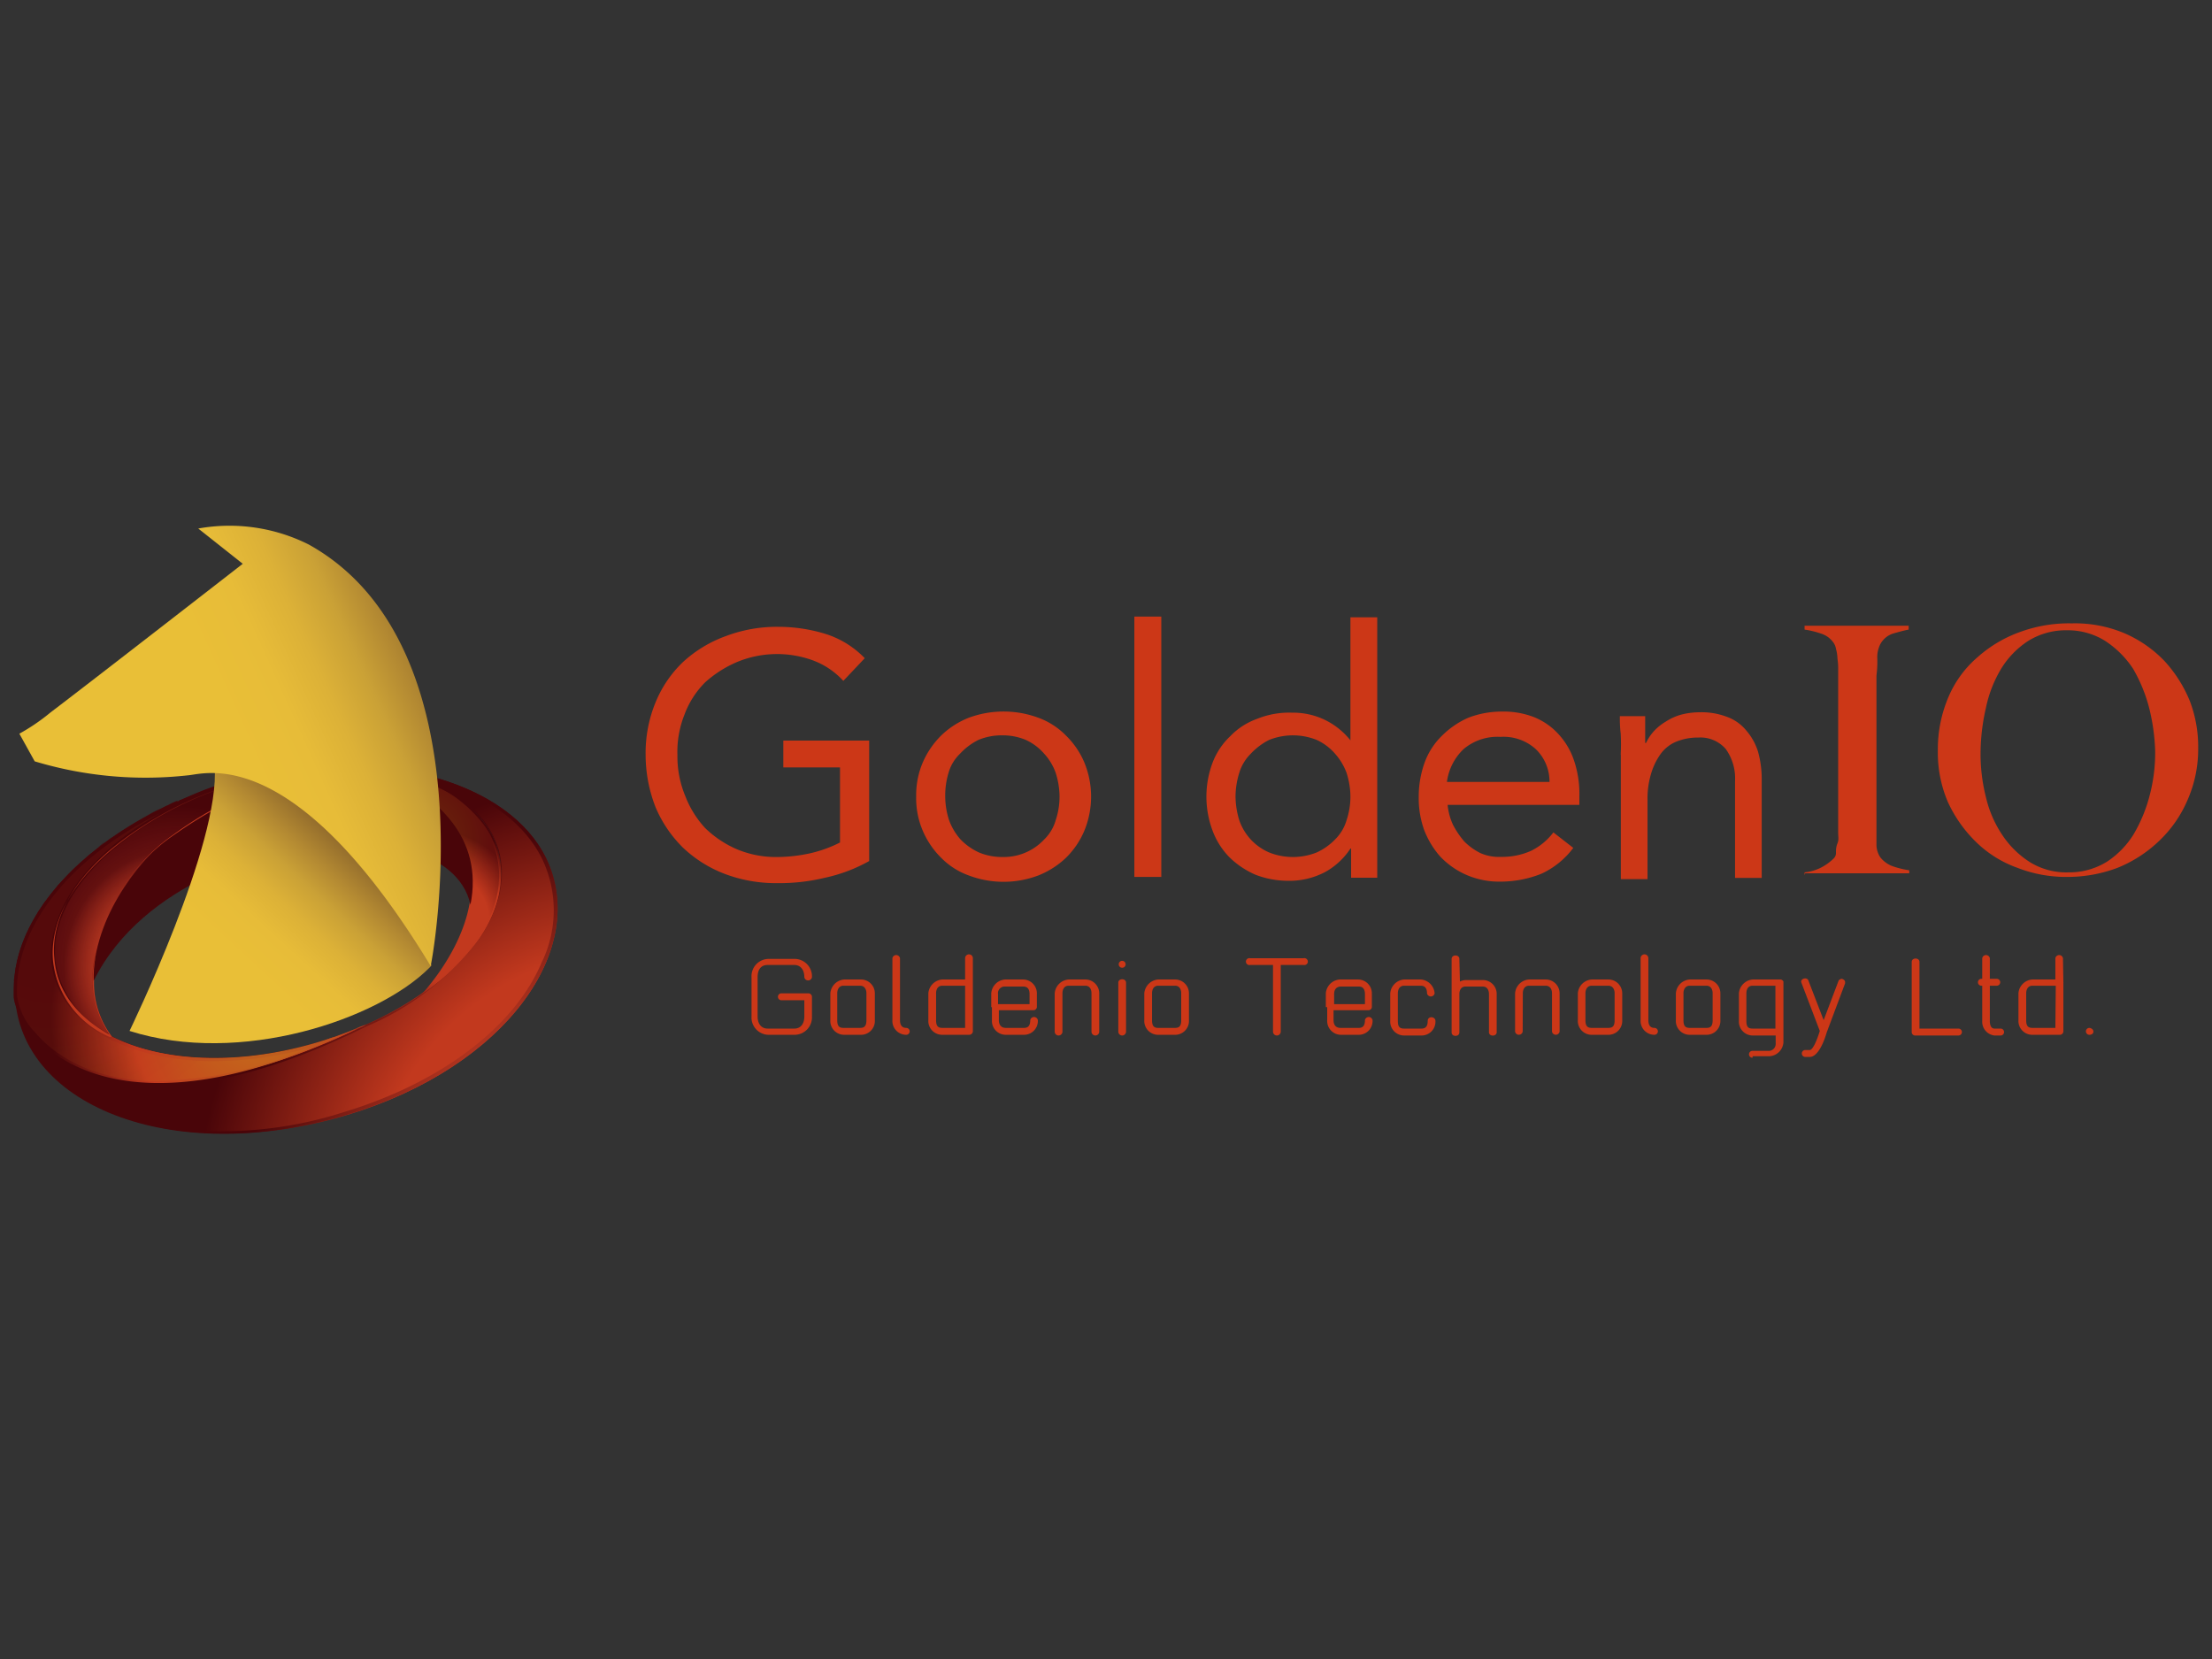 <svg xmlns="http://www.w3.org/2000/svg" xmlns:xlink="http://www.w3.org/1999/xlink" viewBox="0 0 160 120"><rect x="0" y="0" width="160" height="120" fill="#333333" stroke="none"/><defs><style>.cls-1,.cls-8{fill:none;}.cls-1{stroke:#b5b5b6;stroke-miterlimit:10;stroke-width:0.3px;}.cls-2{fill:url(#未命名漸層_4);}.cls-3{fill:url(#未命名漸層_4-2);}.cls-4{fill:url(#未命名漸層_4-3);}.cls-5{opacity:0.2;fill:url(#未命名漸層_11);}.cls-15,.cls-21,.cls-5{isolation:isolate;}.cls-6{fill:url(#未命名漸層_4-4);}.cls-7{fill:url(#未命名漸層_9);}.cls-9{fill:url(#未命名漸層_4-16);}.cls-10{fill:url(#未命名漸層_7);}.cls-11{fill:url(#未命名漸層_4-41);}.cls-12{fill:url(#未命名漸層_4-42);}.cls-13{fill:url(#未命名漸層_6);}.cls-14{fill:url(#未命名漸層_4-80);}.cls-15{opacity:0.7;fill:url(#未命名漸層_5);}.cls-16{fill:url(#未命名漸層_4-81);}.cls-17{fill:#490509;}.cls-18{fill:url(#未命名漸層_4-82);}.cls-19{fill:url(#未命名漸層_3);}.cls-20{fill:url(#未命名漸層_3-2);}.cls-21{opacity:0.1;fill:url(#未命名漸層_2);}.cls-22{fill:#cc3717;}</style><radialGradient id="未命名漸層_4" cx="423.61" cy="-776.08" r="32.94" gradientTransform="matrix(0.75, 0, 0, -0.75, -274.94, -497.1)" gradientUnits="userSpaceOnUse"><stop offset="0" stop-color="#c2391e"/><stop offset="0.61" stop-color="#c2391e"/><stop offset="1" stop-color="#490509"/></radialGradient><radialGradient id="未命名漸層_4-2" cx="408.24" cy="-751.91" r="9.07" xlink:href="#未命名漸層_4"/><radialGradient id="未命名漸層_4-3" cx="33.23" cy="91.84" r="9" gradientTransform="matrix(0.99, 0, 0, -0.99, 0.5, 160.36)" xlink:href="#未命名漸層_4"/><radialGradient id="未命名漸層_11" cx="29.91" cy="100.55" r="5.3" gradientTransform="matrix(0.99, 0, 0, -0.99, 0.5, 160.36)" gradientUnits="userSpaceOnUse"><stop offset="0.31" stop-color="#ec9c14"/><stop offset="1" stop-color="#c2391e"/></radialGradient><radialGradient id="未命名漸層_4-4" cx="394.58" cy="-763.27" r="22.22" xlink:href="#未命名漸層_4"/><radialGradient id="未命名漸層_9" cx="394.58" cy="-763.27" r="22.22" gradientTransform="matrix(0.75, 0, 0, -0.75, -274.94, -497.1)" gradientUnits="userSpaceOnUse"><stop offset="0" stop-color="#fff"/><stop offset="1" stop-color="#fff" stop-opacity="0"/></radialGradient><radialGradient id="未命名漸層_4-16" cx="374.08" cy="-759.54" r="0.04" xlink:href="#未命名漸層_4"/><radialGradient id="未命名漸層_7" cx="423.61" cy="-776.08" r="32.94" gradientTransform="matrix(0.75, 0, 0, -0.75, -274.94, -497.1)" gradientUnits="userSpaceOnUse"><stop offset="0.4" stop-color="#c2391e"/><stop offset="0.45" stop-color="#ba3821"/><stop offset="1" stop-color="#490509"/></radialGradient><radialGradient id="未命名漸層_4-41" cx="428.31" cy="-780.44" r="42.84" xlink:href="#未命名漸層_4"/><radialGradient id="未命名漸層_4-42" cx="394.08" cy="-759.13" r="22.22" xlink:href="#未命名漸層_4"/><radialGradient id="未命名漸層_6" cx="391.74" cy="-761.06" r="20.28" gradientTransform="matrix(0.75, 0, 0, -0.75, -274.94, -497.1)" gradientUnits="userSpaceOnUse"><stop offset="0" stop-color="#be6c1c"/><stop offset="0.61" stop-color="#c2391e"/><stop offset="1" stop-color="#490509"/></radialGradient><radialGradient id="未命名漸層_4-80" cx="384.4" cy="-756.21" r="11.66" xlink:href="#未命名漸層_4"/><radialGradient id="未命名漸層_5" cx="383.91" cy="-755.37" r="14.9" gradientTransform="matrix(0.75, 0, 0, -0.75, -274.94, -497.1)" gradientUnits="userSpaceOnUse"><stop offset="0" stop-color="#be5326"/><stop offset="1" stop-color="#da3a30" stop-opacity="0"/></radialGradient><radialGradient id="未命名漸層_4-81" cx="22.01" cy="-499.07" r="28.12" gradientTransform="matrix(0.99, 0, 0, -0.99, -16.11, -412.5)" xlink:href="#未命名漸層_4"/><radialGradient id="未命名漸層_4-82" cx="8.38" cy="96.44" r="18.03" gradientTransform="matrix(0.99, 0, 0, -0.99, 0.5, 160.36)" xlink:href="#未命名漸層_4"/><linearGradient id="未命名漸層_3" x1="30.18" y1="-488.85" x2="44.14" y2="-473.72" gradientTransform="matrix(1, 0, 0, -1, -16.72, -415.49)" gradientUnits="userSpaceOnUse"><stop offset="0.27" stop-color="#e9bf37"/><stop offset="0.41" stop-color="#e7bc38"/><stop offset="0.52" stop-color="#dcb137"/><stop offset="0.62" stop-color="#caa136"/><stop offset="0.71" stop-color="#b38932"/><stop offset="0.81" stop-color="#946d2c"/><stop offset="0.89" stop-color="#704e23"/><stop offset="0.98" stop-color="#4a2a13"/><stop offset="1" stop-color="#40220f"/></linearGradient><linearGradient id="未命名漸層_3-2" x1="28.11" y1="-474.68" x2="54.46" y2="-462.78" xlink:href="#未命名漸層_3"/><radialGradient id="未命名漸層_2" cx="3.35" cy="95.04" r="15.03" gradientTransform="matrix(0.99, 0, 0, -0.99, 0.5, 160.36)" gradientUnits="userSpaceOnUse"><stop offset="0.2" stop-color="#c2391e"/><stop offset="0.37" stop-color="#c33d1e"/><stop offset="0.52" stop-color="#c7481d"/><stop offset="0.66" stop-color="#cd581b"/><stop offset="0.8" stop-color="#d76f18"/><stop offset="0.94" stop-color="#e48d15"/><stop offset="1" stop-color="#ec9c14"/></radialGradient></defs><title>goldenio</title><g id="Silver"><g id="GoldenIO"><g id="logo"><path class="cls-1" d="M34.64,60.94c3,5.71-4.1,13.91-14.8,16.34-9,2-14.79-1.55-14.29-6.76.45-4.37,5.32-9.25,11.58-11.79C24.17,56,32.2,56.4,34.64,60.94Z"/><path class="cls-2" d="M39.51,62.1C36.85,56.62,28,54.13,19.07,56c-9.64,2-18,8.58-18,15.56,0,8.31,11.25,12.91,24.05,9.09C36.74,77.12,42.61,68.53,39.51,62.1Zm-16,13.13c-10,3.16-19.11.28-19.61-5.87-.44-5.48,6.32-11.19,14.62-13.13,7.76-1.83,15.24.06,17.23,4.49C37.9,65.71,32.81,72.3,23.5,75.23Z"/><path class="cls-3" d="M35,59.5a9.27,9.27,0,0,0-7.31-3.66C40.29,61.88,30.42,72,30.42,72,37.29,67.2,37,62,35,59.5Z"/><path class="cls-4" d="M35,59.5a9.27,9.27,0,0,0-7.31-3.66h.06a9.37,9.37,0,0,1,6.92,3.49C37,62.22,37.07,67.09,30.42,72,37.29,67.2,37,62,35,59.5Z"/><path class="cls-5" d="M35,59.67a9.81,9.81,0,0,0-7.15-3.83C40.34,61.88,30.48,72,30.48,72,37,67,36.91,62.22,35,59.67Z"/><path class="cls-6" d="M26.49,74.13c-.94.44-1.94.77-3,1.16-10,3.1-19.11.22-19.61-5.93-.33-4.21,3.61-8.53,9.26-11.19L12.81,58h0C6.05,60.94,1,66.15,1,71.58V72C1.23,72.41,6.49,84,26.49,74.13Z"/><path class="cls-7" d="M12.31,78A12.74,12.74,0,0,1,3.67,75a8.73,8.73,0,0,1-2.44-3.16v-.33c0-4.76,4.1-9.69,10.47-12.85-5.21,2.88-8.31,6.92-8,10.69.34,4.38,5,7.31,11.75,7.31a25.65,25.65,0,0,0,6.92-1A27.56,27.56,0,0,1,12.31,78Z"/><path class="cls-8" d="M10.59,59.56a8.91,8.91,0,0,0-.88.55H9.65c-.28.22-.55.39-.83.61l-.06.06c-.27.22-.55.44-.77.66a.06.06,0,0,0-.06.06c-.11.11-.27.22-.38.33h0c-.11.11-.28.22-.39.33l-.06.06-.33.33,0,.05a1.08,1.08,0,0,0-.28.34L6.38,63a1.31,1.31,0,0,0-.27.33l-.06.06c-.11.11-.17.22-.28.33h0c0,.11-.16.22-.27.39s-.06.05-.06.05a4.8,4.8,0,0,0-.44.67c0,.05-.06.05-.06.05a6.78,6.78,0,0,0-.39.67,0,0,0,0,1,0,0,3.76,3.76,0,0,0-.17.39V66l-.16.33a.06.06,0,0,1-.06.06,1.56,1.56,0,0,1-.16.38c0,.06,0,.06-.06.06s-.06.22-.11.33,0,.06-.06.06a.88.88,0,0,0-.05.38v.06c.22-.06.22.06.22.17v0a.76.76,0,0,0-.06.39v0c0,.12-.05.23-.05.34v.88c.5,6.15,9.64,9,19.61,5.88a4.87,4.87,0,0,0,.78-.28s0,0,0-.06a3.52,3.52,0,0,0,.72-.27c.06,0,.06,0,.06-.06a4.63,4.63,0,0,0,.72-.28h.05a3.52,3.52,0,0,1,.72-.27c7.37-3.27,11.14-9,9.25-13.35-2-4.6-9.41-6.43-17.23-4.6a29.92,29.92,0,0,0-5.42,1.88,17.8,17.8,0,0,0-2.5,1.39Z"/><path class="cls-2" d="M10.43,59.11a11.72,11.72,0,0,1,1.16-.61C11.2,58.73,10.81,58.89,10.43,59.11Z"/><path class="cls-2" d="M12.25,58.17c.23-.11.39-.16.61-.28A1.63,1.63,0,0,1,12.25,58.17Z"/><path class="cls-2" d="M11.65,58.5c.22-.11.38-.16.6-.27A2.65,2.65,0,0,0,11.65,58.5Z"/><path class="cls-2" d="M6.16,62.1a3.6,3.6,0,0,1,.44-.38C6.44,61.88,6.27,62,6.16,62.1Z"/><path class="cls-2" d="M9.26,59.83c.39-.22.72-.44,1.11-.66C10,59.39,9.65,59.61,9.26,59.83Z"/><path class="cls-2" d="M6.66,61.72c.17-.17.33-.28.44-.39C6.94,61.44,6.83,61.61,6.66,61.72Z"/><path class="cls-2" d="M8.16,60.55a6.92,6.92,0,0,1,1.05-.66A7.69,7.69,0,0,0,8.16,60.55Z"/><path class="cls-2" d="M7.6,60.94c.17-.11.33-.28.5-.39A4.66,4.66,0,0,1,7.6,60.94Z"/><path class="cls-2" d="M4.11,67s0,0,.06,0S4.11,67,4.11,67Z"/><path class="cls-2" d="M25.05,74.68c-.05,0-.05,0-.05,0Z"/><path class="cls-2" d="M24.33,75s0,0,0,.06S24.28,75,24.33,75Z"/><path class="cls-9" d="M3.89,69V69C3.83,69,3.89,69,3.89,69Z"/><path class="cls-2" d="M1.56,68.48a2.5,2.5,0,0,1,.17-.39C1.62,68.2,1.62,68.36,1.56,68.48Z"/><path class="cls-2" d="M1.29,69.47a2.66,2.66,0,0,1,.11-.39C1.34,69.25,1.34,69.31,1.29,69.47Z"/><path class="cls-2" d="M1.73,68c.05-.16.11-.27.17-.44C1.84,67.76,1.78,67.87,1.73,68Z"/><path class="cls-2" d="M1.18,70a1.38,1.38,0,0,0,.05-.45A1.58,1.58,0,0,1,1.18,70Z"/><path class="cls-2" d="M4.22,66.65c0-.06,0-.06.06-.06A.06.06,0,0,0,4.22,66.65Z"/><path class="cls-2" d="M1.4,69a1.23,1.23,0,0,1,.16-.44A3.54,3.54,0,0,0,1.4,69Z"/><path class="cls-2" d="M1.12,70.47c0-.17.06-.28.06-.39A1,1,0,0,0,1.12,70.47Z"/><path class="cls-2" d="M1,71c0-.17.05-.28.05-.45A1.21,1.21,0,0,1,1,71Z"/><path class="cls-2" d="M2.45,66.54a2.21,2.21,0,0,1,.28-.45A1.49,1.49,0,0,0,2.45,66.54Z"/><path class="cls-2" d="M4.06,64.21a1.29,1.29,0,0,1,.38-.39Z"/><path class="cls-2" d="M3.67,64.71A2.24,2.24,0,0,1,4,64.32C3.89,64.43,3.78,64.6,3.67,64.71Z"/><path class="cls-2" d="M4.44,63.82a2.87,2.87,0,0,1,.39-.39A1.45,1.45,0,0,0,4.44,63.82Z"/><path class="cls-2" d="M3.34,65.15a2.63,2.63,0,0,1,.27-.39A2.63,2.63,0,0,0,3.34,65.15Z"/><path class="cls-2" d="M5.72,62.55a2.57,2.57,0,0,1,.44-.39A1.4,1.4,0,0,0,5.72,62.55Z"/><path class="cls-2" d="M2,67.48c.17-.28.28-.56.44-.89C2.23,66.92,2.06,67.2,2,67.48Z"/><path class="cls-2" d="M2.67,66.09A1.08,1.08,0,0,1,3,65.71C2.89,65.82,2.78,65.93,2.67,66.09Z"/><path class="cls-2" d="M3,65.59c.11-.16.17-.27.28-.44A2.81,2.81,0,0,1,3,65.59Z"/><path class="cls-2" d="M7.1,61.27a3,3,0,0,0,.45-.38A1.08,1.08,0,0,1,7.1,61.27Z"/><path class="cls-2" d="M5.66,63.93s.06,0,.06,0A.05.05,0,0,0,5.66,63.93Z"/><path class="cls-2" d="M5.16,64.71a.06.06,0,0,1,.06-.06A.06.06,0,0,0,5.16,64.71Z"/><path class="cls-2" d="M8,61.44Z"/><path class="cls-2" d="M5.66,62.55l-.77.77A9.27,9.27,0,0,1,5.66,62.55Z"/><path class="cls-2" d="M4.72,65.48s.06,0,.06,0S4.72,65.43,4.72,65.48Z"/><path class="cls-2" d="M4.39,66.26a.05.05,0,0,1,.05-.06C4.39,66.2,4.39,66.2,4.39,66.26Z"/><path class="cls-10" d="M39.51,62.1C36.85,56.62,28,54.13,19.07,56a32.82,32.82,0,0,0-6.15,1.93h0l.28.23h0a27.36,27.36,0,0,1,5.43-1.89c7.75-1.83,15.23.06,17.22,4.49S34,70.8,26.6,74.07h0C7.88,83.32,1.67,75,1.18,72.35c.72,7.76,11.63,12,24,8.26C36.74,77.12,42.61,68.53,39.51,62.1Z"/><path class="cls-11" d="M16.13,81.83A19.28,19.28,0,0,1,5.77,79.22,9.38,9.38,0,0,1,1.51,73.9c1.27,2,4.37,4.6,10,4.6h0c4.27,0,9.31-1.44,15-4.26a19.8,19.8,0,0,0,8.14-6.32c1.72-2.49,2.11-5.1,1.11-7.26-1-2.32-3.55-4-7-4.82,5,.78,8.86,3,10.47,6.32a8.61,8.61,0,0,1-.06,7.48c-2,4.71-7.36,8.7-14.29,10.8a29,29,0,0,1-8.81,1.39Z"/><path class="cls-12" d="M7.6,61.77c.11-.11.28-.22.39-.33A2.24,2.24,0,0,1,7.6,61.77Z"/><path class="cls-12" d="M1.4,69.08s0,0,.05,0S1.4,69,1.4,69.08Z"/><path class="cls-12" d="M3.28,65.21a.06.06,0,0,1,.06-.06Z"/><path class="cls-12" d="M4,64.27a.06.06,0,0,1,.06-.06Z"/><path class="cls-12" d="M1.06,72.41c0-.17-.05-.28-.05-.44A1.51,1.51,0,0,0,1.06,72.41Z"/><path class="cls-12" d="M3.61,64.76h0C3.67,64.71,3.61,64.71,3.61,64.76Z"/><path class="cls-12" d="M3,65.71a.06.06,0,0,1,.06-.06C3,65.59,3,65.65,3,65.71Z"/><path class="cls-12" d="M7.27,62.1a2.24,2.24,0,0,1,.39-.33A2.24,2.24,0,0,1,7.27,62.1Z"/><path class="cls-12" d="M1.23,69.53c0-.06,0-.06.06-.06A.06.06,0,0,1,1.23,69.53Z"/><path class="cls-12" d="M9.71,60.11a4.36,4.36,0,0,1,.88-.55A7.06,7.06,0,0,0,9.71,60.11Z"/><path class="cls-12" d="M1.9,67.59c0-.06.05-.06.05-.11S2,67.59,1.9,67.59Z"/><path class="cls-12" d="M13.09,58.12a25.73,25.73,0,0,0-2.5,1.38C11.42,59,12.25,58.56,13.09,58.12Z"/><path class="cls-12" d="M1.56,68.59c0-.06.06-.06.06-.11S1.56,68.53,1.56,68.59Z"/><path class="cls-12" d="M4.78,63.43l0,0Z"/><path class="cls-12" d="M1.12,70.08V70C1.18,70,1.12,70,1.12,70.08Z"/><path class="cls-12" d="M2.39,66.65a.06.06,0,0,1,.06-.06A.06.06,0,0,0,2.39,66.65Z"/><path class="cls-12" d="M8,61.38c.28-.22.5-.44.78-.66C8.54,61,8.27,61.16,8,61.38Z"/><path class="cls-12" d="M8.88,60.78a5.68,5.68,0,0,1,.83-.61A2.79,2.79,0,0,0,8.88,60.78Z"/><path class="cls-12" d="M24.22,75a4.87,4.87,0,0,0-.78.28C23.72,75.18,24,75.12,24.22,75Z"/><path class="cls-12" d="M4.72,65.43c.11-.22.28-.44.39-.67C5,64.93,4.89,65.15,4.72,65.43Z"/><path class="cls-12" d="M25.05,74.73c-.22.06-.44.17-.72.28A2.92,2.92,0,0,1,25.05,74.73Z"/><path class="cls-12" d="M5.16,64.65c.17-.22.28-.44.45-.66C5.5,64.15,5.33,64.38,5.16,64.65Z"/><path class="cls-12" d="M25.77,74.4c-.22.11-.44.17-.72.28C25.33,74.57,25.55,74.51,25.77,74.4Z"/><path class="cls-12" d="M4.22,66.59a2.72,2.72,0,0,1,.17-.39A3,3,0,0,0,4.22,66.59Z"/><path class="cls-12" d="M4,67.76c0-.12,0-.23,0-.34A.83.83,0,0,1,4,67.76Z"/><path class="cls-12" d="M4,67.37A.76.76,0,0,0,4.06,67,.46.46,0,0,1,4,67.37Z"/><path class="cls-12" d="M26.49,74.13a2.56,2.56,0,0,1-.72.27A5.59,5.59,0,0,1,26.49,74.13Z"/><path class="cls-12" d="M4.55,65.82a2.06,2.06,0,0,0,.17-.39A2.06,2.06,0,0,1,4.55,65.82Z"/><path class="cls-12" d="M3.89,68.53A.65.65,0,0,1,4,68.2.65.65,0,0,0,3.89,68.53Z"/><path class="cls-12" d="M5.66,62.55a.06.06,0,0,0,.06-.06Z"/><path class="cls-12" d="M3.89,68.14c0-.11.06-.22.06-.38A1,1,0,0,0,3.89,68.14Z"/><path class="cls-12" d="M4.44,66.15c.06-.11.06-.22.17-.33A.48.48,0,0,0,4.44,66.15Z"/><path class="cls-12" d="M6.6,62.82a1.17,1.17,0,0,0,.28-.33A1.17,1.17,0,0,1,6.6,62.82Z"/><path class="cls-12" d="M6.88,62.44l.33-.34C7.16,62.22,7,62.33,6.88,62.44Z"/><path class="cls-12" d="M6.27,63.16c.11-.11.17-.22.28-.34A1.44,1.44,0,0,1,6.27,63.16Z"/><path class="cls-12" d="M5.66,63.88c.06-.11.17-.22.28-.39A1,1,0,0,1,5.66,63.88Z"/><path class="cls-12" d="M4.11,67c.06-.11.06-.22.11-.33A.72.72,0,0,1,4.11,67Z"/><path class="cls-12" d="M6,63.54a1.31,1.31,0,0,1,.27-.33A1.31,1.31,0,0,0,6,63.54Z"/><path class="cls-13" d="M23.5,75.23c-10,3.16-19.11.28-19.61-5.87C3.56,65.21,7.44,60.89,13,58.17h0s0-.05.11-.05a.05.05,0,0,0,.05-.06h0a28,28,0,0,1,4.38-1.61c.22-.05,1.55-.44,1.55-.44-.22.06-1.66.33-2.11.44a17.79,17.79,0,0,0-2.71.89c-.17.06-1,.44-1.27.55h0a.06.06,0,0,0-.06.06h-.17C6.05,60.94,1,66.15,1,71.52v.39C.73,73.74,6.49,84,26.49,74.07A24.11,24.11,0,0,1,23.5,75.23Z"/><path class="cls-14" d="M12.81,61.88c7.59-5.43,12.91-6,15.18-6-.06-.06-.17-.06-.22-.11a24.26,24.26,0,0,0-9.26.44c-8.3,1.94-15.06,7.65-14.62,13.13C4.06,71.8,5.66,73.74,8.1,75,8.1,75,3,68.92,12.81,61.88Z"/><path class="cls-15" d="M7.82,74.73A6.87,6.87,0,0,1,4,69.36c-.23-2.55,1.21-5.32,4-7.75A24.18,24.18,0,0,1,18.46,56.4a27.69,27.69,0,0,1,5.93-.72,17.84,17.84,0,0,1,3,.22c-2.6.06-7.75,1.05-14.68,6C9,64.49,7.05,67.2,6.72,70A7.15,7.15,0,0,0,7.82,74.73Z"/><path class="cls-16" d="M8.1,75,7.93,75a6.76,6.76,0,0,1-4.1-5.54c-.22-2.61,1.22-5.43,4.1-7.87a25.11,25.11,0,0,1,10.58-5.26,27.07,27.07,0,0,1,5.88-.72,16.9,16.9,0,0,1,3.38.27h0a.18.18,0,0,0,.16.06l.28.11h-.28c-2.49,0-7.75.78-15.07,6-3.6,2.5-5.59,5.21-6,8a9.36,9.36,0,0,0-.06,1.27A6.33,6.33,0,0,0,8,74.85ZM24.33,55.57a26.18,26.18,0,0,0-5.82.72A25.64,25.64,0,0,0,7.93,61.5c-2.82,2.43-4.26,5.26-4,7.81.17,2.32,1.61,4.21,4,5.54A6.83,6.83,0,0,1,6.77,70c.39-2.83,2.38-5.6,6-8.15C20,56.73,25.38,56,27.93,56c-.05,0-.16-.12-.16-.12A17.15,17.15,0,0,0,24.33,55.57Z"/><path class="cls-17" d="M27.93,56h0c-2.27,0-7.86-1.11-15.4,4.32-2,1.44-5.59,5.54-5.76,10.19v.44c3.6-7.25,12.85-9.58,16.45-10s9.92.39,10.81,4.49C35,60.61,31.59,57.56,27.93,56Z"/><path class="cls-18" d="M12.59,60.39C17,57.29,20.84,56,25.22,56c.66,0,1.27,0,1.83,0,.38.06.72,0,.88.06,2.16,1,5.21,3,6.1,6.59C33.58,60.33,31.92,58,28,56h0c-2.27,0-7.87-1.11-15.4,4.32a13.4,13.4,0,0,0-4.27,4.88A13,13,0,0,1,12.59,60.39Z"/><path class="cls-19" d="M31.2,69.8C23.5,54.57,15.52,55.4,15.52,55.4,16,60.94,9.37,74.57,9.37,74.57c8,2.55,18-.83,21.72-4.6.17-.17.11-.17.11-.17Z"/><path class="cls-20" d="M22.34,39.39a12.77,12.77,0,0,0-8-1.16l3.22,2.55S6.38,49.47,3.67,51.52A14.56,14.56,0,0,1,1.4,53.07l1.11,2a27.8,27.8,0,0,0,11.19,1c1.38-.16,7.81-2.1,17.45,13.8C31.2,69.8,35.58,46.76,22.34,39.39Z"/><path class="cls-21" d="M11.59,78.22c-5.21,0-7.87-2.16-9-3.49A4.75,4.75,0,0,1,1.23,72h0v-.39c0-4.76,4-9.69,10.47-12.85-5.15,2.83-8.25,6.93-8,10.69.34,4.38,5.1,7.31,11.8,7.31a26.5,26.5,0,0,0,7-1,30.3,30.3,0,0,1-11,2.43Z"/></g><g id="logotype"><path class="cls-22" d="M62.89,62.27a11.44,11.44,0,0,1-3.22,1.22,14,14,0,0,1-3.43.39,10.46,10.46,0,0,1-3.82-.67,9.11,9.11,0,0,1-3-1.88,9,9,0,0,1-2-2.94,10.4,10.4,0,0,1-.72-3.76,9.61,9.61,0,0,1,.72-3.83,8.47,8.47,0,0,1,2-2.93A9.21,9.21,0,0,1,52.53,46a10.4,10.4,0,0,1,3.77-.66,11.6,11.6,0,0,1,3.37.5,6.76,6.76,0,0,1,2.88,1.77L61,49.25a5.62,5.62,0,0,0-2.22-1.49,7.57,7.57,0,0,0-5.43.11A8.27,8.27,0,0,0,51,49.36a6.5,6.5,0,0,0-1.49,2.33A7.27,7.27,0,0,0,49,54.63a7.42,7.42,0,0,0,.56,2.93A7.26,7.26,0,0,0,51,59.89a7.59,7.59,0,0,0,2.33,1.55,7.35,7.35,0,0,0,3,.55,11.41,11.41,0,0,0,2.27-.27,9.22,9.22,0,0,0,2.16-.78V55.51h-4.1V53.57h6.21v8.7Z"/><path class="cls-22" d="M66.27,57.62a6,6,0,0,1,.49-2.5,6.2,6.2,0,0,1,1.33-1.93,6.07,6.07,0,0,1,2-1.28,7.27,7.27,0,0,1,5,0,5.37,5.37,0,0,1,2,1.28,6,6,0,0,1,1.33,1.93,6.48,6.48,0,0,1,0,5,6,6,0,0,1-1.33,1.94,6.22,6.22,0,0,1-2,1.27,7.11,7.11,0,0,1-5,0,5.35,5.35,0,0,1-2-1.27,6.13,6.13,0,0,1-1.33-1.94A5.92,5.92,0,0,1,66.27,57.62Zm2.1,0a5.67,5.67,0,0,0,.28,1.71,4.36,4.36,0,0,0,.83,1.39,4.41,4.41,0,0,0,1.33.94,4.36,4.36,0,0,0,1.72.33,4,4,0,0,0,3-1.27,3.12,3.12,0,0,0,.83-1.39,5.37,5.37,0,0,0,.28-1.71,5.74,5.74,0,0,0-.28-1.72,4,4,0,0,0-.83-1.38,3.93,3.93,0,0,0-1.33-1,4.31,4.31,0,0,0-1.71-.33,4.36,4.36,0,0,0-1.72.33,4.62,4.62,0,0,0-1.33,1,3.09,3.09,0,0,0-.83,1.38A5.74,5.74,0,0,0,68.37,57.62Z"/><path class="cls-22" d="M82.05,44.6H84V63.43H82.05Z"/><path class="cls-22" d="M97.68,61.38h0a5.21,5.21,0,0,1-1.78,1.67,5.54,5.54,0,0,1-2.77.66,6.56,6.56,0,0,1-2.32-.44A6.25,6.25,0,0,1,88.92,62a5.46,5.46,0,0,1-1.22-1.94,7,7,0,0,1,0-4.87A5.14,5.14,0,0,1,89,53.24,5,5,0,0,1,90.92,52a6.17,6.17,0,0,1,2.55-.45,5.3,5.3,0,0,1,2.32.5,5.37,5.37,0,0,1,1.89,1.5h0V44.65h1.94V63.49H97.73V61.38Zm0-3.76a5.74,5.74,0,0,0-.28-1.72,4.38,4.38,0,0,0-.83-1.38,3.93,3.93,0,0,0-1.33-1,4.65,4.65,0,0,0-3.44,0,4.76,4.76,0,0,0-1.33,1,3.28,3.28,0,0,0-.83,1.38,5.8,5.8,0,0,0-.27,1.72,6,6,0,0,0,.27,1.71,3.92,3.92,0,0,0,2.16,2.33,4.65,4.65,0,0,0,3.44,0,4.41,4.41,0,0,0,1.33-.94,3.22,3.22,0,0,0,.83-1.39A5.37,5.37,0,0,0,97.68,57.62Z"/><path class="cls-22" d="M113.8,61.33a6,6,0,0,1-2.33,1.88,8,8,0,0,1-2.94.56,5.92,5.92,0,0,1-2.49-.5,5.82,5.82,0,0,1-1.88-1.33A6.36,6.36,0,0,1,103,60a6.87,6.87,0,0,1-.38-2.38,7.34,7.34,0,0,1,.44-2.5,5.2,5.2,0,0,1,1.27-1.93,6.25,6.25,0,0,1,1.89-1.28,6.74,6.74,0,0,1,2.43-.44,6.07,6.07,0,0,1,2.28.39,4.83,4.83,0,0,1,1.77,1.21A5.26,5.26,0,0,1,113.85,55a7.54,7.54,0,0,1,.39,2.61v.61h-9.53a4.46,4.46,0,0,0,.39,1.44,6.12,6.12,0,0,0,.83,1.22,4.45,4.45,0,0,0,1.16.83,3.35,3.35,0,0,0,1.5.27,5.13,5.13,0,0,0,2.16-.44,4.53,4.53,0,0,0,1.61-1.33Zm-1.72-4.77a3.26,3.26,0,0,0-1-2.38,3.48,3.48,0,0,0-2.55-.88,3.79,3.79,0,0,0-2.66.88,4,4,0,0,0-1.21,2.38Z"/><path class="cls-22" d="M117.23,54.57a14.06,14.06,0,0,0,0-1.5,9.36,9.36,0,0,1-.06-1.27H119v1.94h.06a3.61,3.61,0,0,1,.55-.83,3.79,3.79,0,0,1,.89-.72,4,4,0,0,1,1.11-.5,5.45,5.45,0,0,1,1.33-.17,5.18,5.18,0,0,1,2,.34,3.22,3.22,0,0,1,1.39,1,4.26,4.26,0,0,1,.83,1.5,7.39,7.39,0,0,1,.27,1.94v7.2h-1.93v-7a3.64,3.64,0,0,0-.67-2.32,2.42,2.42,0,0,0-2-.83,4.07,4.07,0,0,0-1.66.33,2.65,2.65,0,0,0-1.11.94,4.78,4.78,0,0,0-.66,1.44,6.2,6.2,0,0,0-.23,1.83v5.7h-1.93v-9Z"/><path class="cls-22" d="M130.53,63.32V63.1a3.35,3.35,0,0,0,1.16-.33,3.77,3.77,0,0,0,.94-.67.54.54,0,0,0,.17-.44c0-.16,0-.39.11-.66s.05-.5.05-.78V48.48a4.57,4.57,0,0,0-.05-.83,3,3,0,0,0-.11-.72,1.06,1.06,0,0,0-.22-.5,1.72,1.72,0,0,0-.89-.61,6.37,6.37,0,0,0-1.16-.28v-.28h7.53v.28c-.33.06-.72.17-1.11.28a1.61,1.61,0,0,0-.94.77,2.1,2.1,0,0,0-.22,1.06,7.78,7.78,0,0,1-.06,1.21V61.05A1.66,1.66,0,0,0,136,62a2,2,0,0,0,.94.67,6.62,6.62,0,0,0,1.16.28v.22h-7.53Z"/><path class="cls-22" d="M158.22,57.89a8.86,8.86,0,0,1-2.05,2.94,9.45,9.45,0,0,1-3,1.94,10.22,10.22,0,0,1-3.65.66,9.68,9.68,0,0,1-3.6-.66,8.23,8.23,0,0,1-3-1.88A9.64,9.64,0,0,1,140.89,58a9.08,9.08,0,0,1-.72-3.72,9.61,9.61,0,0,1,.77-3.87,7.81,7.81,0,0,1,2.11-2.88,9.36,9.36,0,0,1,3.1-1.83,10.29,10.29,0,0,1,3.71-.61,9.2,9.2,0,0,1,3.82.72,8.87,8.87,0,0,1,2.88,2,9.66,9.66,0,0,1,1.83,2.88,9.25,9.25,0,0,1,.61,3.44A9.09,9.09,0,0,1,158.22,57.89Zm-2.77-6.7a11.22,11.22,0,0,0-1.16-2.82,7,7,0,0,0-2-2,5.08,5.08,0,0,0-2.77-.78,5.14,5.14,0,0,0-2.83.78,6.36,6.36,0,0,0-1.94,2,9,9,0,0,0-1.1,2.82,14.92,14.92,0,0,0-.39,3.21,12.73,12.73,0,0,0,.39,3.27,8.23,8.23,0,0,0,1.21,2.77,6.73,6.73,0,0,0,2,1.94,5,5,0,0,0,2.77.72,5.16,5.16,0,0,0,2.77-.77,6.36,6.36,0,0,0,1.94-2,10.91,10.91,0,0,0,1.16-2.83,12.16,12.16,0,0,0,.39-3.16A14.59,14.59,0,0,0,155.45,51.19Z"/><path class="cls-22" d="M58.73,70.69a.28.28,0,0,1-.55,0c0-.55-.28-.89-.72-.89H55.52c-.44,0-.72.28-.72.89v2.83c0,.55.28.88.72.88h1.94c.44,0,.72-.33.72-.88V72.35H56.52a.25.25,0,1,1,0-.5h1.94a.26.26,0,0,1,.27.23v1.44a1.26,1.26,0,0,1-1.22,1.33H55.57a1.25,1.25,0,0,1-1.21-1.33V70.69a1.25,1.25,0,0,1,1.21-1.33h1.94A1.26,1.26,0,0,1,58.73,70.69Z"/><path class="cls-22" d="M60.06,71.85a1.09,1.09,0,0,1,1-1h1.22a1,1,0,0,1,1,1v1.94a1,1,0,0,1-1,1.06H61.06a1,1,0,0,1-1-1.06Zm.5,0v1.94c0,.39.11.56.44.56h1.22c.33,0,.45-.17.45-.56V71.85c0-.33-.17-.55-.45-.55H61C60.73,71.3,60.56,71.52,60.56,71.85Z"/><path class="cls-22" d="M64.55,69.31a.28.28,0,0,1,.55,0v4.48c0,.39.17.56.45.56a.25.25,0,0,1,0,.5,1,1,0,0,1-1-1.06Z"/><path class="cls-22" d="M70.37,71.08v3.54a.27.27,0,0,1-.28.23H68.15a1,1,0,0,1-1-1.06V71.85a1.09,1.09,0,0,1,1-1h1.66V69.31a.28.28,0,0,1,.56,0Zm-.56.22H68.15c-.28,0-.44.22-.44.55v1.94c0,.39.11.56.44.56h1.66Z"/><path class="cls-22" d="M71.7,72.85v-1a1.08,1.08,0,0,1,1-1H74a1,1,0,0,1,1,1v1a.25.25,0,0,1-.28.22H72.25v.72c0,.34.17.56.5.56h1.33c.33,0,.44-.22.44-.56a.28.28,0,0,1,.55,0,1,1,0,0,1-1,1.06H72.75a1,1,0,0,1-1-1.06v-.94Zm.49-.22h2.28v-.72c0-.39-.17-.55-.45-.55H72.69a.48.48,0,0,0-.5.55v.72Z"/><path class="cls-22" d="M76.85,74.62a.28.28,0,0,1-.56,0V71.85a1.09,1.09,0,0,1,1-1h1.22a1,1,0,0,1,1,1v2.77a.28.28,0,0,1-.56,0V71.85c0-.33-.16-.55-.44-.55H77.29c-.28,0-.44.22-.44.55Z"/><path class="cls-22" d="M80.89,71.08c0-.33.56-.33.56,0v3.54a.28.28,0,0,1-.56,0ZM81.17,70a.25.25,0,0,1,0-.5h0a.25.25,0,0,1,0,.5Z"/><path class="cls-22" d="M82.77,71.85a1.09,1.09,0,0,1,1-1H85a1,1,0,0,1,1,1v1.94a1,1,0,0,1-1,1.06H83.77a1,1,0,0,1-1-1.06Zm.56,0v1.94c0,.39.11.56.44.56H85c.33,0,.44-.17.44-.56V71.85c0-.33-.16-.55-.44-.55H83.77C83.49,71.3,83.33,71.52,83.33,71.85Z"/><path class="cls-22" d="M92.36,69.31H94.3a.25.25,0,1,1,0,.49H92.64v4.82a.28.28,0,0,1-.56,0V69.8H90.42a.25.25,0,1,1,0-.49Z"/><path class="cls-22" d="M95.9,72.85v-1a1.09,1.09,0,0,1,1-1h1.33a1,1,0,0,1,1,1v1a.25.25,0,0,1-.28.22H96.46v.72c0,.34.16.56.5.56h1.33c.33,0,.44-.22.44-.56a.28.28,0,0,1,.55,0,1,1,0,0,1-1,1.06H97a1,1,0,0,1-1-1.06v-.94Zm.56-.22h2.27v-.72c0-.39-.17-.55-.44-.55H97c-.34,0-.5.22-.5.55v.72Z"/><path class="cls-22" d="M103.77,71.85a.28.28,0,0,1-.55,0c0-.38-.17-.55-.45-.55h-1.22c-.27,0-.44.22-.44.55v2c0,.39.11.55.44.55h1.28c.28,0,.44-.16.44-.55s.56-.33.56,0a1,1,0,0,1-1,1.05h-1.27a1,1,0,0,1-1-1.05v-2a1.09,1.09,0,0,1,1-1h1.22A1.08,1.08,0,0,1,103.77,71.85Z"/><path class="cls-22" d="M105.6,71a1,1,0,0,1,.44-.11h1.22a1,1,0,0,1,1,1v2.77c0,.33-.56.33-.56,0V71.91c0-.33-.16-.55-.44-.55H106c-.28,0-.44.22-.44.55v2.77c0,.33-.56.33-.56,0V69.36c0-.33.56-.33.56,0Z"/><path class="cls-22" d="M110.14,74.62a.28.28,0,0,1-.55,0V71.85a1.08,1.08,0,0,1,1-1h1.22a1,1,0,0,1,1,1v2.77a.28.28,0,0,1-.55,0V71.85c0-.33-.17-.55-.45-.55h-1.22c-.27,0-.44.22-.44.55Z"/><path class="cls-22" d="M114.13,71.85a1.08,1.08,0,0,1,1-1h1.21a1,1,0,0,1,1,1v1.94a1,1,0,0,1-1,1.06h-1.21a1,1,0,0,1-1-1.06Zm.55,0v1.94c0,.39.11.56.45.56h1.21c.34,0,.45-.17.45-.56V71.85c0-.33-.17-.55-.45-.55h-1.21C114.85,71.3,114.68,71.52,114.68,71.85Z"/><path class="cls-22" d="M118.67,69.31a.28.28,0,0,1,.56,0v4.48c0,.39.16.56.44.56a.25.25,0,0,1,0,.5,1,1,0,0,1-1-1.06Z"/><path class="cls-22" d="M121.22,71.85a1.08,1.08,0,0,1,1-1h1.22a1,1,0,0,1,1,1v1.94a1,1,0,0,1-1,1.06h-1.22a1,1,0,0,1-1-1.06Zm.55,0v1.94c0,.39.11.56.45.56h1.22c.33,0,.44-.17.44-.56V71.85c0-.33-.17-.55-.44-.55h-1.22C121.94,71.3,121.77,71.52,121.77,71.85Z"/><path class="cls-22" d="M126.76,76.51a.25.25,0,0,1,0-.5H128a.51.51,0,0,0,.44-.55V74.9h-1.66a1,1,0,0,1-1-1.05v-2a1.09,1.09,0,0,1,1-1h1.94A.26.26,0,0,1,129,71V75.4a1.08,1.08,0,0,1-1,1h-1.22Zm1.66-2.11V71.3h-1.66c-.28,0-.44.22-.44.55v2c0,.39.11.55.44.55Z"/><path class="cls-22" d="M133.19,70.8c.11,0,.27.11.27.22v.11l-1.33,3.55c-.27.94-.72,1.77-1.22,1.77h-.33a.25.25,0,0,1,0-.5h.33c.17,0,.45-.49.72-1.38l-1.33-3.49c-.11-.28.39-.44.5-.17l1.11,2.88L133,70.91A.49.49,0,0,1,133.19,70.8Z"/><path class="cls-22" d="M138.28,69.58c0-.33.56-.33.56,0V74.4h2.82a.25.25,0,0,1,0,.5h-3.1a.25.25,0,0,1-.28-.22Z"/><path class="cls-22" d="M143.93,71.3v2.55c0,.33.11.55.33.55h.45a.25.25,0,0,1,0,.5h-.45a1,1,0,0,1-.88-1.05V71.3h-.06a.25.25,0,0,1,0-.5h.06V69.31a.28.28,0,0,1,.55,0V70.8h.5a.25.25,0,0,1,0,.5Z"/><path class="cls-22" d="M149.25,71.08v3.54a.26.26,0,0,1-.28.23H147a1,1,0,0,1-1-1.06V71.85a1.08,1.08,0,0,1,1-1h1.67V69.31a.28.28,0,0,1,.55,0Zm-.55.22H147c-.27,0-.44.22-.44.55v1.94c0,.39.11.56.44.56h1.67Z"/><path class="cls-22" d="M151.13,74.85a.25.25,0,0,1,0-.5h0c.39.05.39.5,0,.5Z"/></g></g></g></svg>